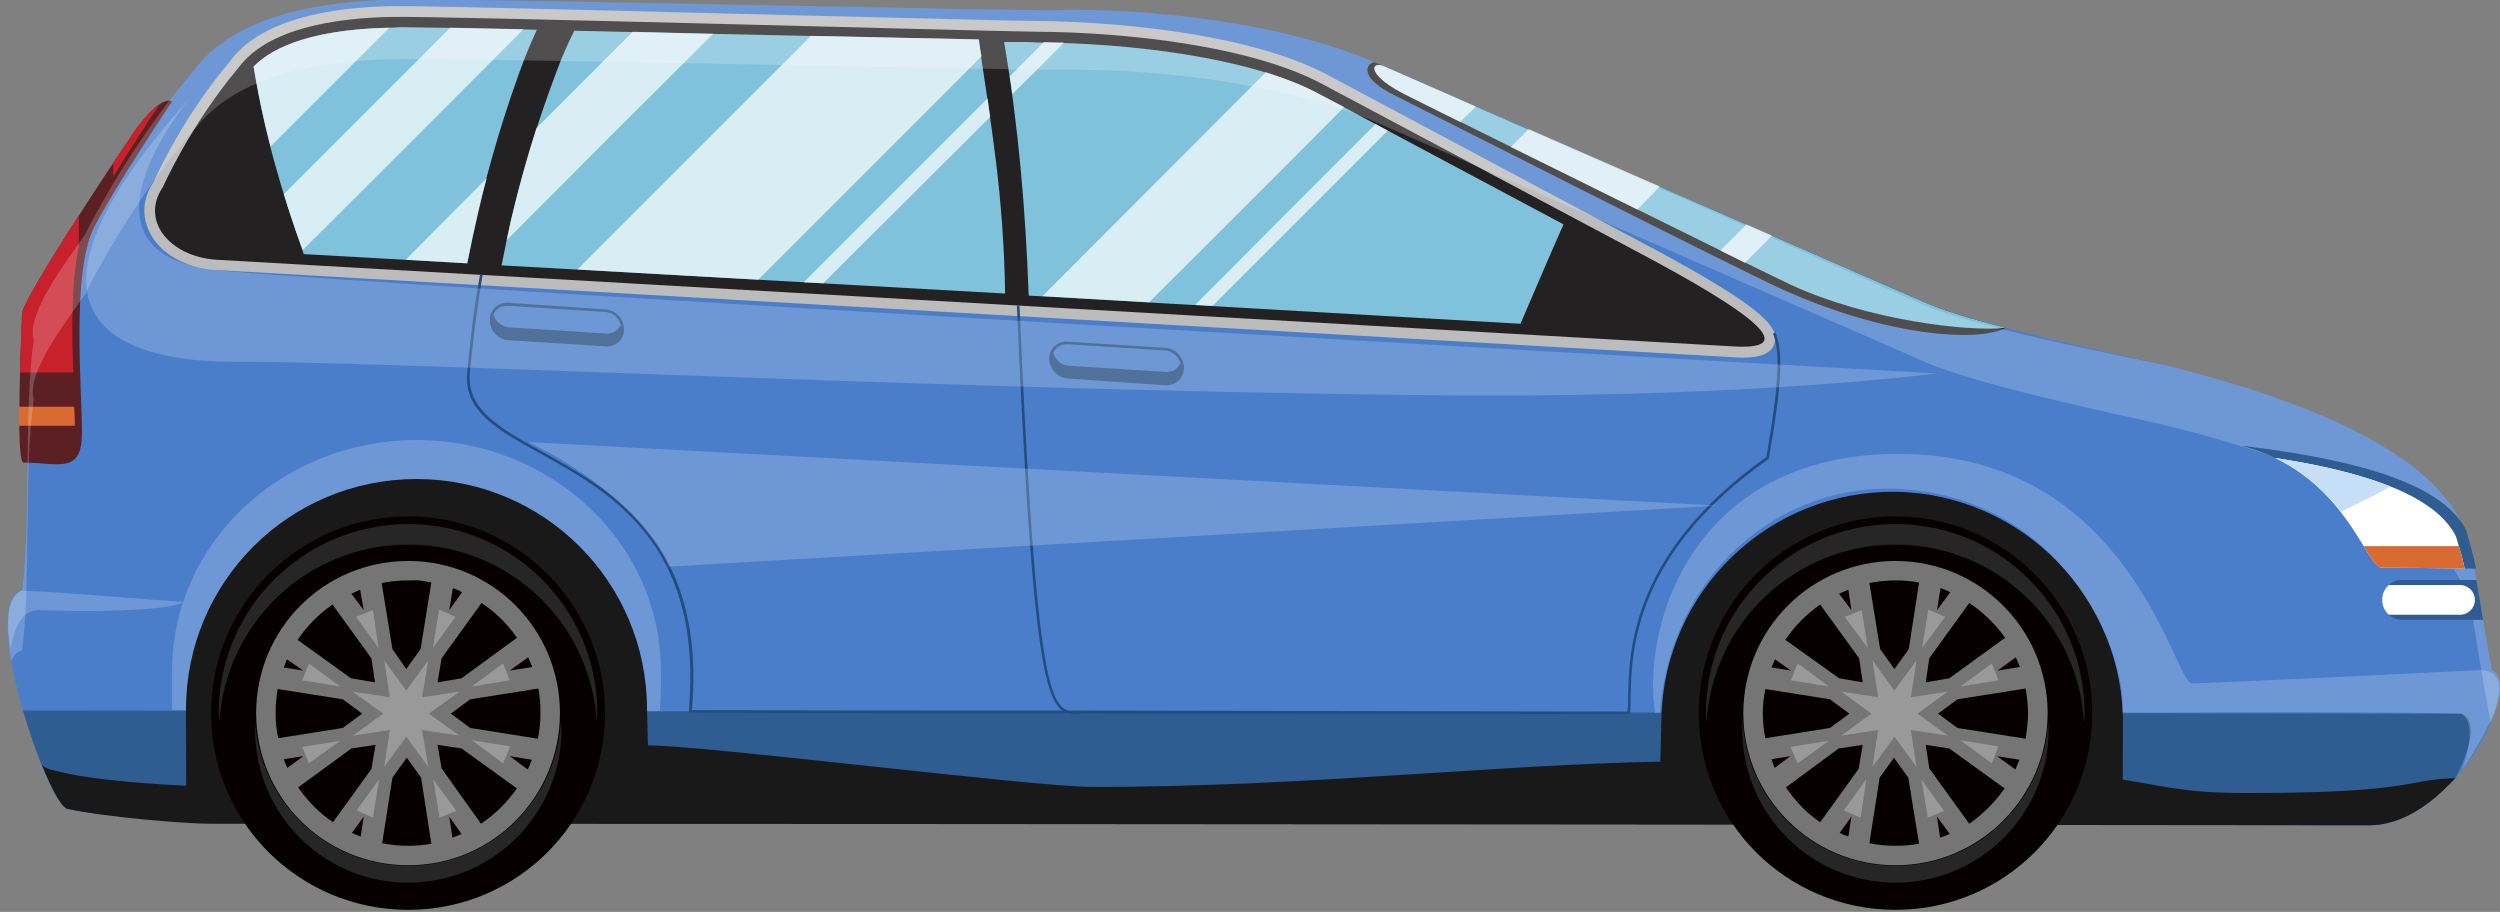 <svg version="1.2" xmlns="http://www.w3.org/2000/svg" viewBox="0 0 488 178" width="488" height="178">
	<rect x="0" y="0" width="488" height="178" fill="#808080" stroke="none"/>
	<title>-e-8</title>
	<style>
		.s0 { fill: #4a7eca } 
		.s1 { fill: #bcbcbc } 
		.s2 { fill: #232122 } 
		.s3 { fill: #80c2dc } 
		.s4 { fill: #2f5c91 } 
		.s5 { fill: #191919 } 
		.s6 { fill: #070000 } 
		.s7 { fill: #757575 } 
		.s8 { fill: #999999 } 
		.s9 { fill: #262626 } 
		.s10 { fill: #244d7f } 
		.s11 { opacity: .2;fill: #ffffff } 
		.s12 { fill: #5c1f24 } 
		.s13 { fill: #c7212b } 
		.s14 { fill: #d86b32 } 
		.s15 { fill: #ffffff } 
		.s16 { fill: #c7def9 } 
		.s17 { opacity: .7;fill: #ffffff } 
	</style>
	<g id="-e-8">
		<g id="&lt;Group&gt;">
			<path id="&lt;Path&gt;" class="s0" d="m483 111c1.4 8.7 3.4 19.8 3.4 19.8 6.4 2.6-7.4 30.3-24 30.3 0 0-259.1-0.7-421.4-0.7-4.7 0-19.8-0.8-27.8-2.5-4-0.9-17.5-40.5-8.9-42.6 1.8-12.9 0.3-35.8 2.3-48.9-1.6-5.2 6.5-15.5 10-20.6 1.3-2.7 9.4-18.3 21.2-32q0.1-0.2 0.3-0.4c2.6-3.2 10.4-12.6 37.1-13.4l1.9-0.1c10.4-0.3 119.1 2.2 129.3 2.1q1.5-0.1 2.7-0.1c18 0 43.3 2.9 61.2 11.1l104.9 45.8c11 5 43 11.3 49.9 13.1 53.8 13.9 56.5 30.3 57.9 39.1z"/>
			<path id="&lt;Path&gt;" class="s1" d="m340.1 69.8q-1 0-2.3-0.1l-295.7-17c-5.9-0.4-10.9-3.2-12.9-7.4-1.6-3.2-1.3-6.7 0.8-9.8 0.7-1.6 5.9-12.9 14.8-23.4q0.1-0.1 0.2-0.3c2-2.5 8.1-10.1 31.4-10.6q0.5 0 1.4 0c9.6 0 49.8 1.1 82.2 1.9 20.8 0.5 38.8 1 42.7 1 18 0.2 42.3 3 56.4 10.5l63 33.6c23.6 12.6 25 16 24.3 18.7-0.7 2.9-4.8 2.9-6.3 2.9z"/>
			<path id="&lt;Path&gt;" class="s2" d="m321.2 50c18.3 9.8 31.8 18.6 16.8 17.6l-295.8-16.9c-9-0.6-14.9-7.6-10.4-14.2 0 0 5.3-12 14.6-23.1 1.5-1.8 6.5-9.6 30-10.1 10.1-0.2 116.1 2.8 126.2 2.9 17 0.1 41.5 2.7 55.5 10.2z"/>
			<path id="&lt;Path&gt;" class="s3" d="m78.2 5.3l-1.7 0.1c-17.7 0.3-24.3 4.8-27 7.6 2 12.5 5.5 24.7 9.8 36.6l31.9 1.8q1-5 2.1-10c2.4-10.2 5.4-20.2 9.1-30q1.1-2.8 2.4-5.6c-13.6-0.3-24-0.5-26.6-0.5z"/>
			<path id="&lt;Path&gt;" class="s3" d="m108.7 13.8c-3.6 9.5-6.6 19.2-8.9 29q-1 4.5-1.9 9l98.3 5.5c-0.3-19.5-2.8-33.3-5.2-49.6-18.2-0.4-54.6-1.1-78.9-1.7-1.3 2.6-2.4 5.1-3.4 7.8z"/>
			<path id="&lt;Path&gt;" class="s3" d="m257.2 18.2c-13.5-7.1-37.1-9.8-54.6-9.9q-1.2-0.1-2.6-0.1c-0.8 0-2.1 0-4 0 2.8 16.3 4.2 32.9 4.8 49.5l96 5.5c2.8-6.5 5.5-12.9 8.4-19.4z"/>
		</g>
		<path id="&lt;Path&gt;" class="s4" d="m4.5 138.7c2.8 9.7 6.8 18.8 8.7 19.2 8 1.7 23.1 2.5 27.8 2.5 162.3 0 421.4 0.7 421.4 0.7 6.7 0 11.7-4.1 16.8-9 6.2-12.1 1.2-12.8 1.2-12.8-74.1-0.1-475.9-0.6-475.9-0.6z"/>
		<path id="&lt;Path&gt;" class="s5" d="m438.6 154.8c-26.9 0-10.7-6.2-107.4-6.2-33.8 0-75.2 5.1-118.1 5-11.3 0-75.5-8.1-86.6-8.1-28.5 0-60.3 8-85.5 8-4.7 0-19.8-0.8-27.8-2.5-2.7-0.6-4.4-0.9-5-1.7 1.9 4.9 3.9 8.4 5 8.6 8 1.7 23.2 2.9 27.9 2.9 162.2 0 421.3 0.3 421.3 0.3 6.3 0 12.2-4 16.8-9.2-10.1 0.3-7.7 2.9-40.6 2.9z"/>
		<g id="&lt;Group&gt;">
			<g id="&lt;Group&gt;">
				<g id="&lt;Group&gt;">
					<path id="&lt;Path&gt;" class="s5" d="m81.3 93.5c24.9 0 45 20.1 45 45 0 1.4 0.3 10.8 0.6 22.1-37.3-0.1-76.6-0.2-90.6-0.2 0.1-5.7 0-16 0-21.9 0-24.9 20.1-45 45-45z"/>
					<path id="&lt;Path&gt;" class="s5" d="m370.2 96c24.8 0.5 44.6 21 44.2 45.9 0 1.2-0.1 9.5 0 19-23.9 0.3-51.1-0.5-75-0.2-4.3 0-9.6 0.1-15.6 0.1 0.2-10.2 0.5-18.7 0.5-20.5 0.5-24.9 21-44.7 45.9-44.3z"/>
				</g>
			</g>
			<g id="&lt;Group&gt;">
				<path id="&lt;Path&gt;" fill-rule="evenodd" class="s6" d="m370 177.6c-21.3 0-38.4-17.1-38.4-38.4 0-21.2 17.1-38.4 38.4-38.4 21.2 0 38.4 17.2 38.4 38.4 0 21.3-17.2 38.4-38.4 38.4z"/>
				<path id="&lt;Compound Path&gt;" fill-rule="evenodd" class="s7" d="m370 168.9c-16.4 0-29.7-13.3-29.7-29.7 0-16.4 13.3-29.7 29.7-29.7 16.4 0 29.7 13.3 29.7 29.7 0 16.4-13.3 29.7-29.7 29.7zm-23.6-19l3.1-2.3-3.7 0.6q0.3 0.9 0.6 1.7zm10.8-7.8l3.8-2.8-3.8-2.8-12.6-2q-0.5 2.3-0.5 4.7 0 2.5 0.5 4.9zm37 6.2l-4.4-0.7 3.6 2.6q0.4-0.9 0.8-1.9zm1.2-4.1q0.4-2.4 0.5-5-0.1-2.5-0.5-4.8l-13.3 2.1-3.8 2.8 3.8 2.8zm-1.9-15.9l-3.6 2.6 4.4-0.7q-0.4-0.9-0.8-1.9zm-47.7 2l3.8 0.6-3.1-2.2q-0.4 0.8-0.7 1.6zm2.7-5.4l10.5 7.5 4.6 0.8-0.7-4.7-7.6-10.5c-2.7 1.9-5 4.2-6.8 6.9zm12.9-5.8l-0.6-4q-0.9 0.4-1.8 0.8zm3.5-5.3l2.1 12.9 2.8 3.9 2.8-3.9 2-13q-2.2-0.4-4.5-0.4-2.7 0-5.2 0.5zm13.2 5.3l2.6-3.5q-1-0.5-1.9-0.8zm6.3-1.4l-7.8 10.8-0.7 4.7 4.6-0.8 10.9-7.9c-1.9-2.7-4.3-5-7-6.8zm6.9 36.2l-10.8-7.8-4.6-0.7 0.7 4.6 7.8 10.8c2.7-1.9 5-4.2 6.9-6.9zm-13.2 5.5l0.6 4.1q1-0.3 1.9-0.7zm-3.5 5.3l-2.1-12.9-2.8-3.9-2.8 3.9-2 12.8q2.5 0.5 5.1 0.5 2.4 0 4.6-0.4zm-13.2-5.3l-2.3 3.2q0.8 0.4 1.7 0.7zm-6.1 1.1l7.5-10.4 0.8-4.7-4.7 0.7-10.3 7.6c1.8 2.6 4 5 6.7 6.8z"/>
				<path id="&lt;Compound Path&gt;" class="s8" d="m363.2 159.6l-3.3-1.4 4.4-6.1zm13.1 0l-1.2-7.4 4.4 6.1zm-10.8-9.9l1.1-7.2-7.2 1.1 5.9-4.3-5.9-4.3 7.2 1.1-1.1-7.2 4.3 5.9 4.3-5.9-1.1 7.2 7.2-1.1-5.9 4.3 5.9 4.3-7.2-1.1 1.1 7.2-4.3-5.9zm-14.6-0.7l-1.4-3.2 7.5-1.2zm37.9 0l-6.1-4.5 7.4 1.2zm-6.1-15l6.1-4.5 1.3 3.3zm-25.7 0l-7.4-1.2 1.3-3.3zm7.6-7.5l-4.5-6.1 3.3-1.3zm10.6 0l1.2-7.5 3.3 1.4z"/>
				<path id="&lt;Path&gt;" class="s9" d="m370 106.3c-19.7 0-35.8 15.4-36.9 34.9 0-0.7-0.1-1.3-0.1-2 0-20.4 16.6-36.9 37-36.9 20.4 0 36.9 16.5 36.9 36.9 0 0.7 0 1.3-0.1 2-1-19.5-17.1-34.9-36.8-34.9z"/>
				<path id="&lt;Path&gt;" class="s9" d="m370 169c16 0 29-12.5 29.8-28.2 0 0.5 0.1 1 0.1 1.6 0 16.5-13.4 29.9-29.9 29.9-16.5 0-29.9-13.4-29.9-29.9 0-0.6 0-1.1 0.1-1.6 0.8 15.7 13.8 28.2 29.8 28.2z"/>
			</g>
			<g id="&lt;Group&gt;">
				<path id="&lt;Path&gt;" fill-rule="evenodd" class="s6" d="m79.7 177.6c-21.3 0-38.5-17.1-38.5-38.4 0-21.2 17.2-38.4 38.5-38.4 21.2 0 38.4 17.2 38.4 38.4 0 21.3-17.2 38.4-38.4 38.4z"/>
				<path id="&lt;Compound Path&gt;" fill-rule="evenodd" class="s7" d="m79.7 168.9c-16.5 0-29.7-13.3-29.7-29.7 0-16.4 13.2-29.7 29.7-29.7 16.4 0 29.6 13.3 29.6 29.7 0 16.4-13.2 29.7-29.6 29.7zm-23.6-19l3.1-2.3-3.8 0.6q0.3 0.9 0.7 1.7zm10.8-7.8l3.8-2.8-3.8-2.8-12.7-2q-0.4 2.3-0.4 4.7 0 2.5 0.5 4.9zm36.9 6.2l-4.3-0.7 3.5 2.6q0.5-0.9 0.8-1.9zm1.2-4.1q0.5-2.4 0.5-5 0-2.5-0.4-4.8l-13.3 2.1-3.8 2.8 3.8 2.8zm-1.9-15.9l-3.6 2.6 4.4-0.7q-0.4-0.9-0.8-1.9zm-47.7 2l3.8 0.6-3.2-2.2q-0.3 0.8-0.6 1.6zm2.7-5.4l10.4 7.5 4.7 0.8-0.7-4.7-7.6-10.5c-2.7 1.9-5 4.2-6.8 6.9zm12.9-5.8l-0.7-4q-0.9 0.4-1.7 0.8zm3.5-5.3l2.1 12.9 2.7 3.9 2.8-3.9 2.1-13c-3.2-0.6-2.2-0.4-4.5-0.4q-2.7 0-5.2 0.5zm13.2 5.3l2.5-3.5q-0.9-0.5-1.8-0.8zm6.3-1.4l-7.8 10.8-0.8 4.7 4.7-0.8 10.8-7.9c-1.8-2.7-4.2-5-6.9-6.8zm6.9 36.2l-10.8-7.8-4.7-0.7 0.8 4.6 7.7 10.8c2.8-1.9 5.1-4.2 7-6.9zm-13.2 5.5l0.6 4.1q0.9-0.3 1.8-0.7zm-3.5 5.3l-2-12.9-2.8-3.9-2.8 3.9-2 12.8q2.5 0.5 5.1 0.5 2.3 0 4.5-0.4zm-13.2-5.3l-2.3 3.2q0.9 0.4 1.7 0.7zm-6 1.1l7.5-10.4 0.8-4.7-4.7 0.7-10.4 7.6c1.8 2.6 4.1 5 6.8 6.8z"/>
				<path id="&lt;Compound Path&gt;" class="s8" d="m72.8 159.6l-3.2-1.4 4.4-6.1zm13 0l-1.2-7.4 4.5 6.1zm-10.8-9.9l1.1-7.2-7.2 1.1 5.9-4.3-6-4.3 7.3 1.1-1.1-7.2 4.3 5.9 4.3-5.9-1.2 7.2 7.3-1.1-6 4.3 6 4.3-7.3-1.1 1.2 7.2-4.3-5.9zm-14.7-0.7l-1.3-3.2 7.4-1.2zm37.9 0l-6.1-4.5 7.5 1.2zm-6.1-15l6.1-4.5 1.3 3.3zm-25.7 0l-7.4-1.2 1.3-3.3zm7.5-7.5l-4.4-6.1 3.3-1.3zm10.6 0l1.2-7.5 3.2 1.4z"/>
				<path id="&lt;Path&gt;" class="s9" d="m79.7 106.3c-19.8 0-35.8 15.4-36.9 34.9 0-0.7-0.1-1.3-0.1-2 0-20.4 16.6-36.9 37-36.9 20.4 0 36.9 16.5 36.9 36.9 0 0.7-0.1 1.3-0.1 2-1-19.5-17.1-34.9-36.8-34.9z"/>
				<path id="&lt;Path&gt;" class="s9" d="m79.7 169c15.9 0 28.9-12.5 29.8-28.2 0 0.5 0.1 1 0.1 1.6 0 16.5-13.4 29.9-29.9 29.9-16.6 0-29.9-13.4-29.9-29.9 0-0.6 0-1.1 0-1.6 0.9 15.7 13.9 28.2 29.9 28.2z"/>
			</g>
		</g>
		<path id="&lt;Path&gt;" class="s2" d="m272.8 18.9c5.3 2.6 68.2 34.6 75.8 37.9 20.4 9 37.5 10 42.9 7.2-6.6-1.7-12.6-3.5-16.3-5.2l-106.8-46.6c-1-0.3-4.4 2.5 4.4 6.7z"/>
		<path id="&lt;Path&gt;" class="s3" d="m275.2 18.9c5.3 2.6 66.9 33.2 74.4 36.7 14.9 6.9 34.6 9.2 41.9 8.4-6.6-1.7-12.6-3.5-16.3-5.2l-104.9-45.8c-2.8-1.3-3.9 1.7 4.9 5.9z"/>
		<path id="&lt;Path&gt;" class="s10" d="m346.6 64.9l-0.5 0.2c1.3 3.5 1.4 8.4-1.3 24.1-26.3 18.7-26.8 37.6-27 46.7q0 1.8-0.1 3c-3.3 0-51.1-0.1-105.3-0.2q-0.1 0-0.2 0-1.7 0-3.5 0c-0.5-0.1-0.9-0.2-1.3-0.6-3.4-3-5.7-16.4-8.4-78.5l-0.5 0.1c2.7 62.6 5 75.6 8.6 78.8 0.1 0.1 0.3 0.1 0.4 0.2-24.3 0-49.5 0-72.5-0.1l0.1-0.3c0.4-5.9 1.5-21.5-8.3-34.1-5.9-7.7-13.9-12.1-20.9-16-8.3-4.6-14.8-8.2-14.2-15.4l0.1-0.9c0.3-3 0.9-9.3 2.4-18.2l-0.5-0.1c-1.6 8.9-2.1 15.2-2.4 18.2l-0.1 1c-0.7 7.5 6 11.2 14.4 15.8 7 3.9 14.9 8.3 20.8 16 9.6 12.4 8.5 27.9 8.1 33.7v0.8h0.3c23.3 0.1 49.1 0.1 73.9 0.1q0.5 0.2 1 0.2 0.7 0 1.3-0.1 0.6 0 1.3 0c55.7 0 104.9 0.1 105.6 0.1v-0.2h0.3c0.1-0.9 0.1-2 0.1-3.2 0.2-9.1 0.7-27.9 26.9-46.4v-0.1l0.1-0.1c2.8-15.9 2.6-20.9 1.3-24.5z"/>
		<g id="&lt;Group&gt;">
			<path id="&lt;Path&gt;" class="s10" d="m231.1 71.8c0 2-1.6 3.5-3.6 3.4l-19-1.3c-2-0.1-3.7-1.9-3.7-3.9 0-2 1.7-3.5 3.7-3.3l19 1.2c2 0.1 3.6 1.9 3.6 3.9z"/>
			<path id="&lt;Path&gt;" class="s0" d="m227.4 68.4l-19-1.2q-0.1 0-0.2 0c-1.2 0-2.2 0.7-2.6 1.7 0.4 1.4 1.6 2.4 3 2.5l19 1.2q0.1 0 0.2 0c1.2 0 2.2-0.7 2.6-1.7-0.3-1.3-1.6-2.4-3-2.5z"/>
		</g>
		<g id="&lt;Group&gt;">
			<path id="&lt;Path&gt;" class="s10" d="m121.8 64.3c0 2-1.6 3.5-3.6 3.3l-19-1.2c-2-0.1-3.6-1.9-3.6-3.9 0-2 1.6-3.5 3.6-3.4l19 1.3c2 0.1 3.6 1.9 3.6 3.9z"/>
			<path id="&lt;Path&gt;" class="s0" d="m118.2 60.9l-19-1.2q-0.1 0-0.2 0c-1.3 0-2.3 0.7-2.7 1.7 0.4 1.3 1.6 2.4 3 2.5l19 1.2q0.1 0 0.2 0c1.2 0 2.2-0.7 2.7-1.7-0.4-1.4-1.6-2.4-3-2.5z"/>
		</g>
		<path id="&lt;Path&gt;" class="s11" d="m484.3 130.8c0 0-52.8 2.6-56.4 2.6-3.6 0-11.8-44.8-57.3-44.8-40.5 0-50.2 33.9-47.5 50.6h0.9c1.9-26.6 23.2-45.6 47.9-43.7 31.8 2.5 43.3 32.5 42.4 43.5-0.2 0.3 40.7-0.3 66.1 0.3 3.7 2.1 0.1 11.1 0.1 11.1 0 0 13.6-19 3.8-19.6z"/>
		<path id="&lt;Path&gt;" class="s11" d="m129 130.9c0-24.9-21.4-45-47.7-45-26.3 0-47.7 20.1-47.7 45 0 2.1 0 4.8 0 7.7h2.7q0-0.1 0-0.1c0-24.9 20.1-45 45-45 24.9 0 45 20.1 45 45q0 0.1 0 0.3h2.5c0.3-3.8 0.2-7.2 0.2-7.9z"/>
		<path id="&lt;Path&gt;" class="s11" d="m103.2 86.3l232 12.4-204.6 11.9c0 0-5.2-13.5-27.4-24.3z"/>
		<path id="&lt;Path&gt;" class="s11" d="m37.1 19.1c0 0-25.4 30.2 5 33.6 23.7 2.7 335.9 20.2 335.9 20.2 0 0-34.6 4.6-92.5 4.3-93.1-0.7-204.6-6.6-240.2-6.6-14.3 0-51.4-3.5-8.2-51.5z"/>
		<path id="&lt;Path&gt;" class="s11" d="m7.6 119.1c-4.7-0.2-5.5 7.6-5.5 7.6 0 0-2.1-9.8 2.2-11.4 7.1 0.2 26.3 1.9 31.5 2.2-0.8 1.1-11.8 2.2-28.2 1.6z"/>
		<path id="&lt;Path&gt;" class="s12" d="m4.6 90.3c6.9 0 11.4 2.4 11.4-5.9 0-8.3-2.1-31.4 2.4-40.1 4.5-8.6 15.2-24.5 15.2-24.5 0 0-2.1-1.7-7.6 6.2-5.5 8-21.7 32.8-21.7 35.2 0 2.5-1.4 29.1 0.3 29.1z"/>
		<path id="&lt;Path&gt;" class="s13" d="m22.1 34.5c3.5-5.7 7.3-11.5 9.1-14.2-1.2 0.8-2.9 2.4-5.2 5.7-1 1.5-2.4 3.5-3.9 5.8z"/>
		<path id="&lt;Path&gt;" class="s13" d="m15.4 48.1v-6.1c-5.7 8.8-11.1 17.8-11.1 19.2 0 1-0.3 6-0.4 11.5h10.4c-0.3-8-0.4-17.8 1.1-24.6z"/>
		<path id="&lt;Path&gt;" class="s14" d="m14.6 83.1q0-1.6-0.1-3.7h-10.8q0 2 0 3.7z"/>
		<path id="&lt;Path&gt;" class="s11" d="m4.3 127c1.8-13 0.3-35.8 2.3-49-1.6-5.2 6.5-15.5 10-20.5 1.3-2.8 9.4-18.4 21.2-32.1q0.1-0.1 0.3-0.3c2.6-3.2 10.4-12.7 37.1-13.5h1.9c10.4-0.4 119.1 2.1 129.3 2q1.5 0 2.7 0c18 0 43.3 2.8 61.2 11l104.9 45.8c11 5.1 43 11.4 49.9 13.2 53.8 13.8 56.5 30.2 57.9 39 1.1 7 2.6 15.4 3.2 18.6 2.2-5.1 2.6-9.4 0.2-10.4 0 0-2-11.1-3.4-19.8-1.4-8.8-4.1-25.2-57.9-39.1-6.9-1.8-39.2-7.6-50.1-12.6l-104.7-46.3c-17.9-8.2-43.2-11.1-61.2-11.1q-1.2 0-2.7 0.1c-10.2 0.1-118.9-2.4-129.3-2.1l-1.9 0.1c-26.7 0.8-34.5 10.2-37.1 13.4q-0.2 0.2-0.3 0.4c-11.8 13.7-19.9 29.3-21.2 32-3.5 5.1-11.6 15.4-10 20.6-2 13.1-0.5 36-2.3 48.9-3.1 0.8-3.3 6.6-2.1 13.7 0.5-1.1 1.2-1.8 2.1-2z"/>
		<path id="&lt;Path&gt;" class="s4" d="m483.3 111c0 0-15.3-0.2-18.4-0.2-3.2 0-7.3-18.7-27.4-23.8 18.4 2.2 38.8 6.3 43.9 16.5 1.7 5.8 1.9 7.5 1.9 7.5z"/>
		<path id="&lt;Path&gt;" class="s15" d="m479.4 104.7c-4.3-8.6-19.6-12.9-35.3-15.3 14.5 6.9 18 21.4 20.8 21.4 2.4 0 11.9 0.1 16.2 0.2-0.2-1.1-0.7-3.1-1.7-6.3z"/>
		<path id="&lt;Path&gt;" class="s16" d="m456.9 99.9c0 0 10.1-4.8 9.6-5-6.4-2.5-14.4-4.3-22.4-5.5 5.8 2.8 9.8 6.7 12.8 10.5z"/>
		<path id="&lt;Path&gt;" class="s14" d="m461.4 106.6c1.5 2.5 2.5 4.2 3.5 4.2 2.4 0 11.9 0.1 16.2 0.2-0.2-0.9-0.5-2.3-1.1-4.4z"/>
		<path id="&lt;Path&gt;" class="s4" d="m483.4 113.2h-14.5c-2.2 0-3.9 1.8-3.9 3.9 0 2.1 1.7 3.9 3.9 3.9h15.8c-0.4-2.5-0.9-5.2-1.3-7.8z"/>
		<path id="&lt;Path&gt;" class="s15" d="m483.1 117.1c0-1.6-1.3-2.9-2.9-2.9h-13.9c-0.8 0.7-1.3 1.7-1.3 2.9 0 1.2 0.5 2.2 1.3 2.9h13.9c1.6 0 2.9-1.3 2.9-2.9z"/>
		<path id="&lt;Compound Path&gt;" fill-rule="evenodd" class="s17" d="m52.8 28.6q-2-7.7-3.3-15.6c2.7-2.7 9.2-7.2 26.5-7.6zm6.3 20.2q-2-5.4-3.7-10.9l32.5-32.5c4 0.1 8.8 0.2 14.3 0.3q-21.5 21.6-43.1 43.1zm35.9-14q-0.9 3.3-1.6 6.5-1.2 5-2.2 10.1l-12-0.7q7.9-8 15.8-15.9zm102.6-16.4q-0.2-1.8-0.5-3.5l6.7-6.7q1.9 0.1 3.9 0.1-5 5.1-10.1 10.1zm26.7 40.6l-20.8-1.2 43.6-43.7c3.7 1.2 7.2 2.5 10.1 4.1l5.2 2.7q-19 19.1-38.1 38.1zm12.4 0.7l-3.4-0.2 35.2-35.3 2.4 1.3zm-88.7-5.1l-35.3-2q22.8-22.8 45.6-45.6c12.7 0.3 24.6 0.5 32.8 0.7q0.2 1.7 0.5 3.3zm12.7 0.7l-3.8-0.2 35.9-35.9q0.2 1.8 0.5 3.6zm-61.8-8.4q0.4-2.1 0.9-4.2 2.1-8.9 4.9-17.7 9.4-9.4 18.8-18.8c5 0.1 10.3 0.3 15.7 0.4q-20.2 20.1-40.3 40.3z"/>
		<path id="&lt;Compound Path&gt;" fill-rule="evenodd" class="s17" d="m275.2 18.9c1.1 0.6 4.8 2.4 9.8 4.9q1.6-1.5 3.1-3l-17.8-7.8c-2.8-1.3-3.9 1.7 4.9 5.9zm70.7 27.1l-5-2.2q-2.5 2.6-5.1 5.1 2.6 1.3 4.8 2.4zm-21.9-9.6l-25.6-11.2-3.5 3.5c7.6 3.7 16.4 8.1 24.7 12.2q2.2-2.2 4.4-4.5z"/>
	</g>
</svg>